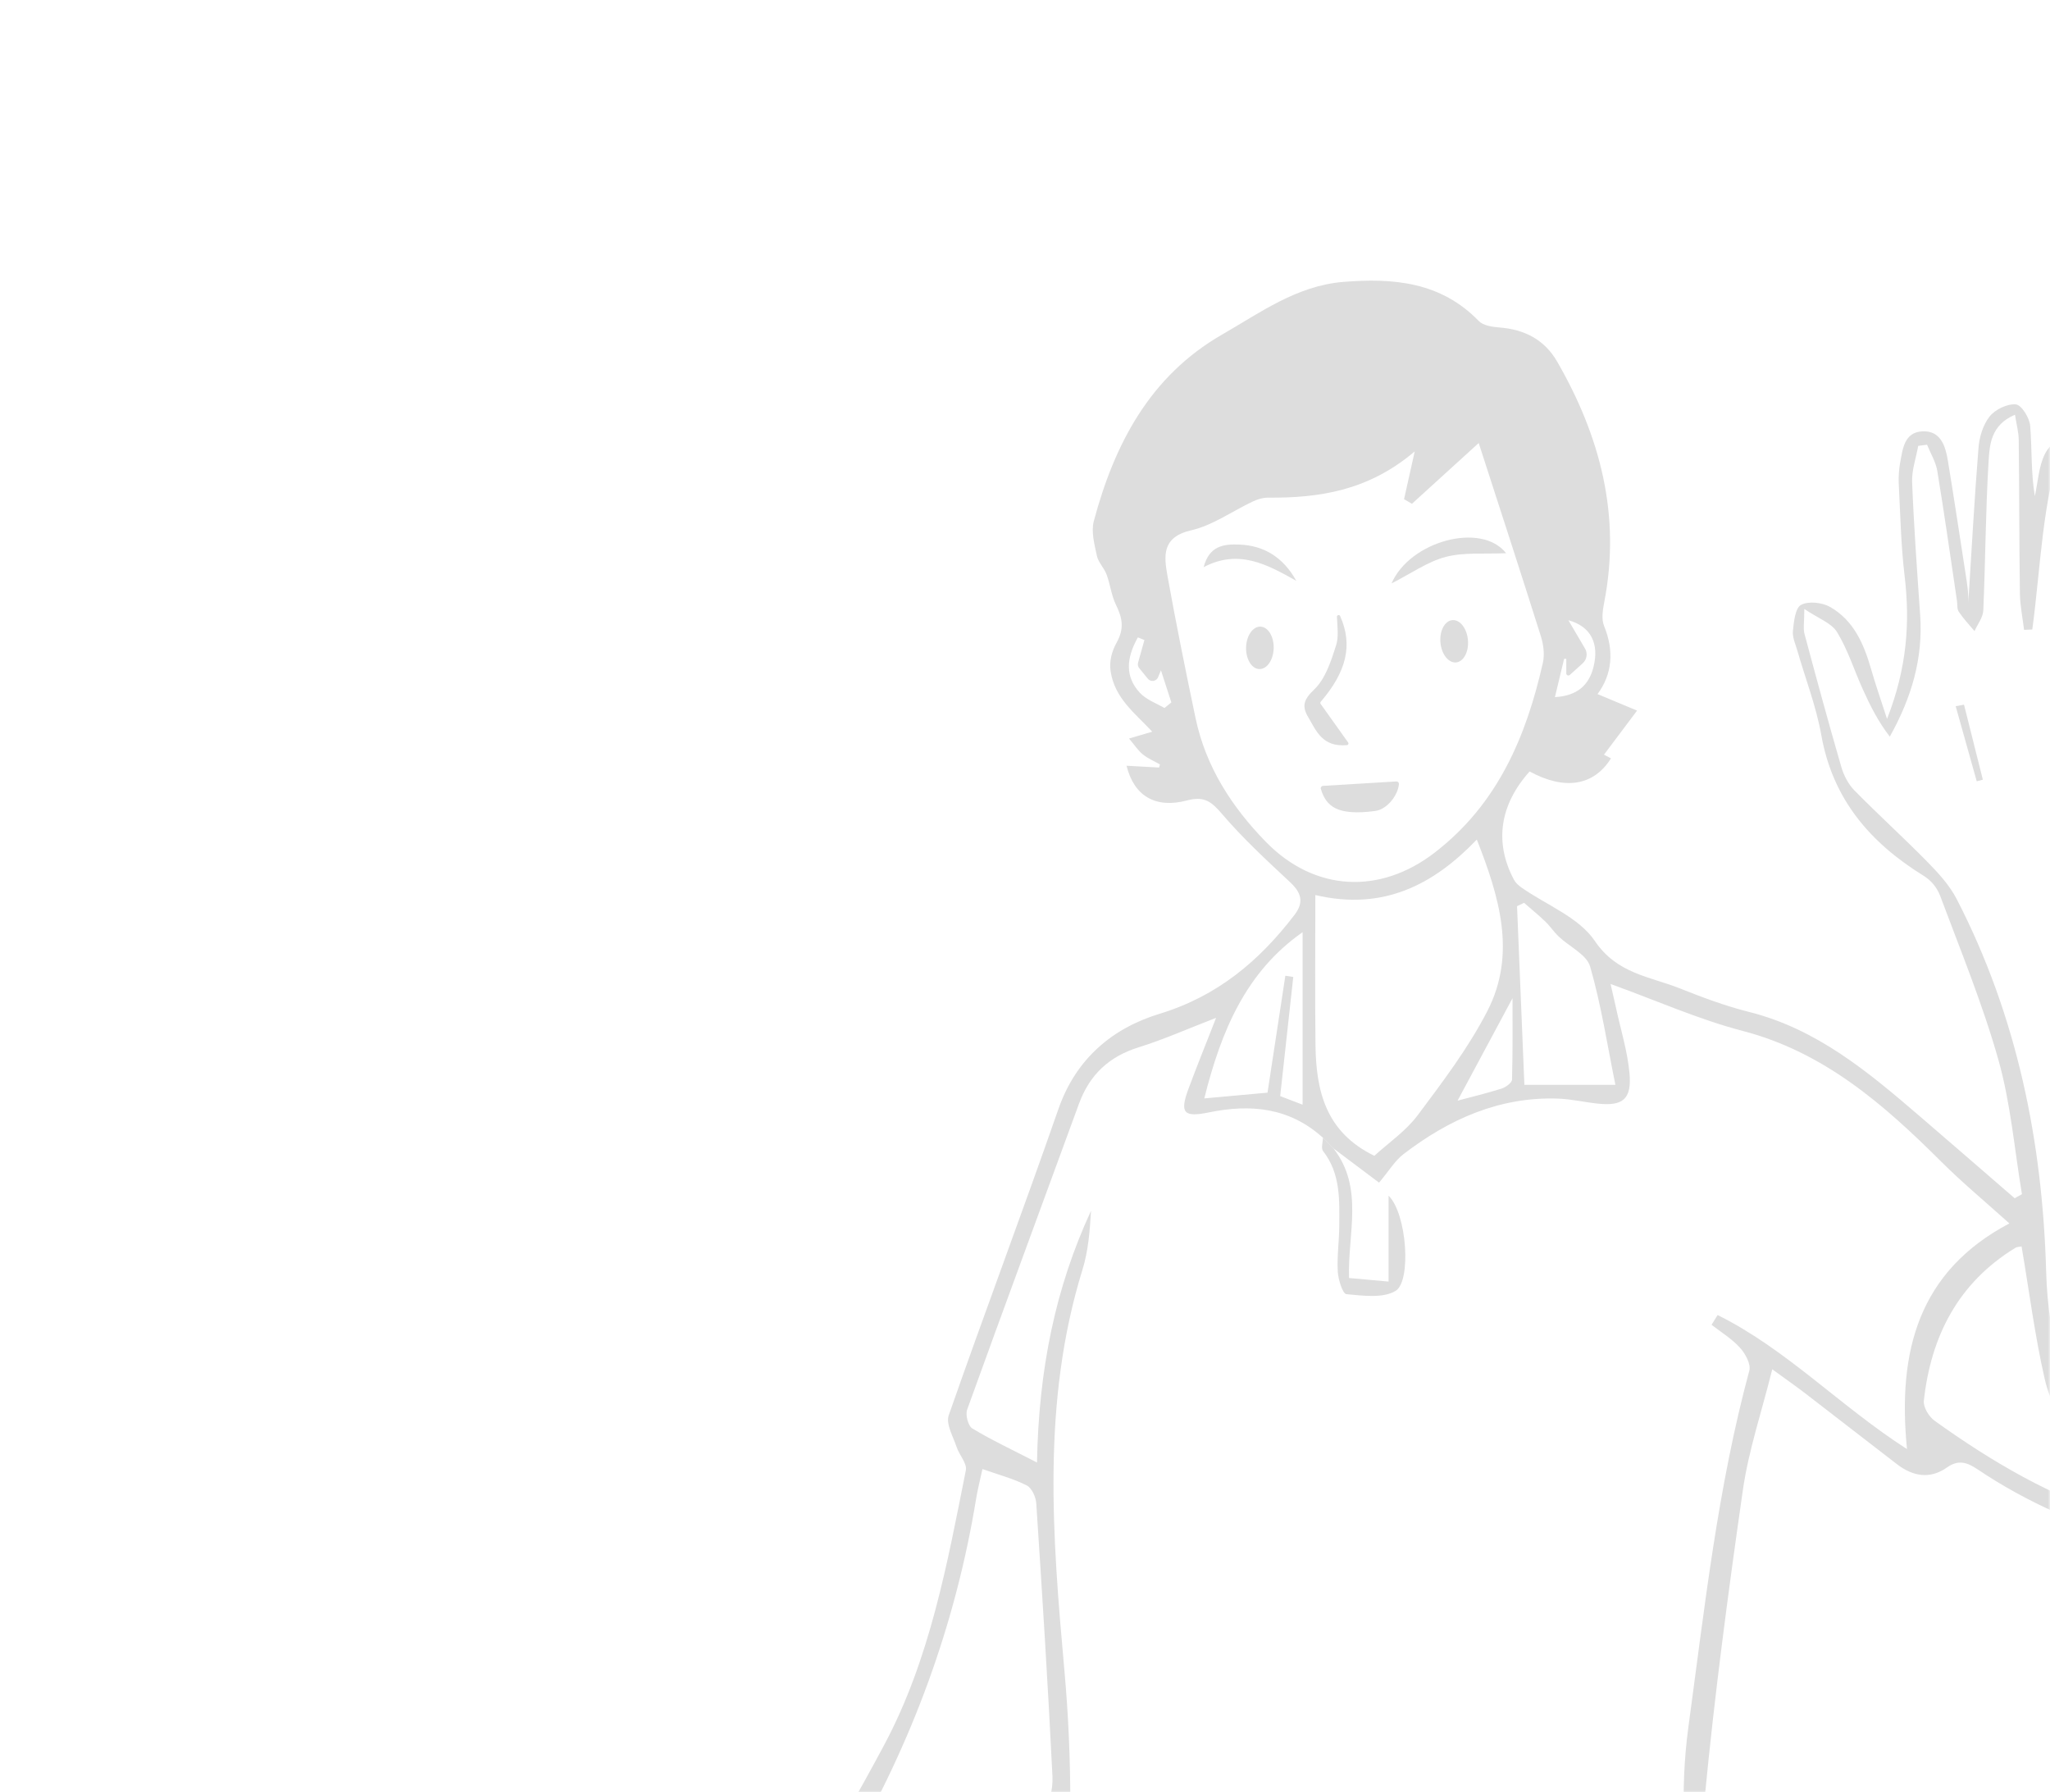 <svg width="453" height="396" viewBox="0 0 453 396" fill="none" xmlns="http://www.w3.org/2000/svg">
<mask id="mask0_2013_9192" style="mask-type:alpha" maskUnits="userSpaceOnUse" x="0" y="0" width="453" height="396">
<path d="M0 13C0 5.82 5.82 0 13 0H440C447.18 0 453 5.82 453 13V383C453 390.18 447.18 396 440 396H13C5.82 396 0 390.18 0 383V13Z" fill="#D9D9D9"/>
</mask>
<g mask="url(#mask0_2013_9192)">
<path d="M393.28 644.73C392.48 622.59 391.62 600.45 390.92 578.3C390.43 562.98 390.03 547.65 389.85 532.32C389.8 527.99 388.31 527.06 384.03 526.73C375.81 526.09 367.58 524.66 359.54 522.76C351.57 520.87 348.19 514.13 345.61 507.06C345.5 506.75 345.94 506.23 346.07 505.93C350.36 510.12 353.99 515.43 359.02 518.06C364.18 520.77 370.71 520.86 377.39 522.25C376.78 518.76 376.4 516.53 375.92 513.78C370.42 515.2 365.11 516.57 359.8 517.95L359.29 516.31C364.48 514.4 369.67 512.48 374.91 510.55C374.07 504.16 373.28 498.23 372.49 492.26L374.65 491.91C375.33 495.67 375.5 499.56 376.41 503.27C377.83 509.09 379.26 514.94 381.4 520.51C381.94 521.91 385.17 522.27 387.16 523.11C387.64 522.8 388.12 522.48 388.6 522.17C386.38 509.89 384.16 497.61 382.03 485.84C333.69 512.23 284.98 517.52 233.76 492.7C232.82 500.91 231.88 509.01 230.95 517.12L232.71 517.6C235.22 511.91 237.72 506.22 240.23 500.53C240.53 500.55 240.83 500.57 241.13 500.59C240.82 502.89 240.88 505.32 240.13 507.47C238.87 511.07 237.55 514.8 235.43 517.9C231.48 523.67 230.36 529.84 230.23 536.7C229.71 564.29 232.67 591.55 237.09 618.7C238.5 627.39 240.06 636.06 241.55 644.74H236.56C232.99 617.01 228.57 589.35 226.11 561.52C224.17 539.61 225.77 517.57 229.83 495.82C230.21 493.8 228.89 491.48 228.4 489.28C227.98 487.4 227.16 485.48 227.29 483.64C228.76 462.21 230.39 440.79 231.96 419.36C232.19 416.26 232.38 413.16 232.64 409.4C231.68 410.18 231.18 410.38 231.01 410.74C223.17 426.99 211.3 440.33 199.87 453.98C193.33 461.8 187.3 469.78 184.41 479.9C183.02 484.78 180.46 489.48 177.62 493.72C176 496.15 172.64 497.36 170.28 499.36C168.93 500.51 167.39 502.05 167.1 503.63C166.91 504.69 168.56 506.38 169.75 507.34C171.49 508.75 172.9 510.5 176.01 509.68C178.12 509.12 180.08 515.69 178.43 518.08C177.7 519.13 176.62 520.33 175.48 520.64C167.54 522.81 159.55 526.25 151.56 526.31C145.99 526.35 140.15 527.13 134.47 526.08C128.35 524.95 123.78 519.72 123.21 513.52C121.99 500.22 125.78 489.25 136.2 480.69C147.08 471.75 153.98 460.02 160.49 447.67C171.59 426.63 184.25 406.42 195.44 385.42C205.49 366.56 209.3 345.58 213.43 324.83C213.73 323.33 211.97 321.47 211.39 319.71C210.63 317.4 208.98 314.62 209.64 312.72C217.54 290.1 226 267.67 233.88 245.04C237.75 233.91 245.82 227.16 256.23 223.99C269 220.1 278.26 212.33 286.07 202.11C288.23 199.29 287.53 197.19 285.04 194.87C279.84 190.02 274.59 185.17 269.99 179.78C267.66 177.05 266.05 175.85 262.3 176.85C255.27 178.71 250.57 175.81 248.94 169.18C251.4 169.32 253.76 169.45 256.12 169.58L256.33 168.89C255.06 168.17 253.67 167.6 252.55 166.69C251.45 165.79 250.65 164.53 249.49 163.17L254.62 161.66C250.79 157.55 246.32 154.29 245.42 148.3C245.09 146.12 245.67 143.92 246.74 141.99C248.53 138.78 247.98 136.45 246.58 133.58C245.58 131.52 245.34 129.11 244.53 126.94C243.99 125.48 242.69 124.25 242.38 122.78C241.85 120.27 241.08 117.46 241.71 115.12C246.27 98.07 254.13 83.07 270.05 73.92C278.49 69.07 286.54 63.14 296.78 62.29C307.88 61.38 318.37 62.26 326.77 70.92C327.75 71.93 329.74 72.23 331.3 72.35C336.83 72.77 341.27 75.01 344.08 79.87C353.61 96.38 358.22 113.88 354.5 133.03C354.17 134.74 353.84 136.79 354.46 138.29C356.75 143.89 356.23 149 353.02 153.35L361.75 157C359.33 160.22 356.91 163.44 354.44 166.74C354.43 166.74 355.21 167.14 355.99 167.55C352.16 173.64 345.79 174.66 338 170.45C331.38 177.85 330.17 186.15 334.56 194.39C334.92 195.07 335.58 195.65 336.22 196.1C341.73 199.96 348.88 202.67 352.4 207.87C357.33 215.17 364.56 215.73 371.25 218.39C376.23 220.38 381.27 222.26 386.48 223.57C401.55 227.35 412.92 236.91 424.21 246.61C431.22 252.63 438.2 258.69 445.19 264.74L446.8 263.84C445.14 253.94 444.32 243.8 441.61 234.2C438.14 221.89 433.23 209.98 428.74 197.96C428.05 196.11 426.76 194.54 425.08 193.5C413.29 186.21 404.99 176.62 402.47 162.44C401.34 156.08 398.95 149.95 397.16 143.72C396.75 142.29 396.04 140.78 396.19 139.38C396.4 137.35 396.7 134.35 397.98 133.65C399.6 132.76 402.64 133.1 404.39 134.09C409.61 137.05 411.88 142.28 413.47 147.85C414.4 151.12 415.54 154.33 416.99 158.84C421.4 147.59 422.1 137.57 420.87 127.22C420.06 120.42 419.92 113.53 419.57 106.68C419.51 105.47 419.64 103.51 419.87 102.32C420.45 99.21 420.77 95.46 424.86 95.3C428.86 95.14 429.91 98.57 430.44 101.81C431.79 110.02 433.02 118.25 434.3 126.48C434.66 128.77 435.04 131.05 434.94 133.24C435.67 121.8 436.28 110.35 437.2 98.92C437.39 96.52 438.22 93.8 439.68 91.99C440.92 90.45 443.59 89.16 445.47 89.35C446.72 89.48 448.48 92.34 448.62 94.09C449.04 99.21 448.77 104.38 449.65 109.62C450.35 106.45 450.49 102.98 451.93 100.19C453.12 97.88 455.85 96.36 457.89 94.49C459.16 96.59 461.48 98.66 461.53 100.78C461.76 110.08 461.33 119.4 461.14 128.71C461.13 129.36 461.14 130.02 461.75 130.8C462.51 127.3 463.18 123.78 464.07 120.32C464.56 118.41 465.11 116.35 466.24 114.82C467.09 113.68 469.04 112.58 470.29 112.78C471.49 112.97 472.86 114.7 473.35 116.05C474.01 117.87 474.23 120.01 474.04 121.95C472.21 140.64 470.31 159.32 468.25 177.98C467.96 180.57 467.22 183.41 465.77 185.5C462.22 190.61 463.41 195.33 465.4 200.56C473.97 223.14 483.16 245.38 495.55 266.25C501.04 275.51 505.88 285.38 509.37 295.55C514.33 310.01 513.08 325.19 510.6 340.02C509.26 348 502.77 350.86 493.89 348.17C486.74 346.01 479.84 343.02 472.68 340.91C459.99 337.17 447.98 332.02 436.99 324.63C434.7 323.09 432.76 322.43 430.25 324.21C426.48 326.88 422.69 326.19 419.19 323.5C412.46 318.34 405.77 313.11 399.04 307.94C396.96 306.34 394.8 304.84 391.63 302.53C389.27 311.98 386.38 320.49 385.13 329.23C381.89 351.79 378.89 374.4 376.71 397.08C374.89 416.02 380.76 433.98 385.91 451.92C387.79 458.47 389.64 465.03 391.57 471.57C392.54 474.84 391.55 477.24 389.11 479.57C387.89 480.74 386.66 483.05 386.98 484.5C396.1 525.17 394.97 566.6 396.43 607.84C396.87 620.15 397.67 632.44 398.3 644.74H393.31L393.28 644.73ZM294.7 253.79L292.31 251.35C284.98 244.71 276.39 243.87 267.15 245.77C261.55 246.92 260.66 245.89 262.61 240.6C264.47 235.56 266.5 230.59 268.73 224.88C262.4 227.32 257.1 229.69 251.59 231.4C245.02 233.45 240.75 237.49 238.41 243.91C230.19 266.42 221.85 288.89 213.72 311.43C213.3 312.58 213.92 315.03 214.84 315.59C219.1 318.16 223.63 320.28 229.15 323.12C229.53 302.61 233.18 284.58 241.09 267.51C240.83 271.92 240.49 276.37 239.2 280.52C230.14 309.76 232.56 339.51 235.22 369.23C236.98 388.88 236.91 408.45 235.22 428.09C233.73 445.5 232.85 462.96 231.59 480.4C231.36 483.61 232.24 485.97 235.19 487.32C244.97 491.8 254.43 497.39 264.63 500.45C285.88 506.81 307.43 506.04 329.18 501.35C346.23 497.67 362.8 493.97 376.79 482.52C386.57 474.52 386.89 474.96 383.62 462.62C376.59 436.06 369.27 409.7 373.1 381.51C376.69 355.1 379.57 328.64 386.56 302.82C386.95 301.39 385.66 299.04 384.47 297.74C382.68 295.78 380.34 294.34 378.21 292.7L379.55 290.54C394.77 298.08 406.68 310.73 421.4 320.16C419.25 298.47 423.99 280.89 444.02 270.3C438.83 265.62 433.7 261.37 429 256.69C416.3 244.03 403.1 232.46 385.03 227.75C375.35 225.23 366.09 221.08 355.9 217.4C356.42 219.7 356.75 221.1 357.06 222.51C358.11 227.38 359.63 232.21 360.08 237.14C360.59 242.87 358.61 244.42 353.06 243.83C350.09 243.52 347.15 242.81 344.18 242.72C331.27 242.31 320.19 247.3 310.18 254.96C308.23 256.45 306.89 258.74 304.74 261.29C302.09 259.3 298.4 256.53 294.72 253.77L294.7 253.79ZM449.13 139.08C448.51 139.11 447.89 139.13 447.27 139.16C446.95 136.49 446.39 133.83 446.35 131.16C446.19 119.83 446.22 108.49 446.09 97.16C446.07 95.5 445.61 93.84 445.26 91.63C439.91 93.89 439.65 98.27 439.43 101.96C438.76 112.92 438.74 123.91 438.26 134.88C438.19 136.42 437 137.91 436.32 139.43C435.14 138.02 433.86 136.68 432.84 135.16C432.42 134.54 432.56 133.54 432.44 132.72C431.02 123.17 429.67 113.6 428.1 104.07C427.77 102.06 426.61 100.18 425.83 98.25L423.88 98.51C423.4 101.18 422.43 103.87 422.53 106.51C422.92 116.32 423.63 126.11 424.31 135.9C424.97 145.38 422.45 154.07 417.6 162.75C415 159.39 413.24 155.85 411.61 152.24C409.71 148.04 408.32 143.54 405.94 139.65C404.7 137.63 401.8 136.64 398.71 134.54C398.71 137.52 398.43 138.87 398.75 140.06C401.38 149.86 404.04 159.65 406.87 169.39C407.41 171.26 408.4 173.22 409.74 174.59C415.05 180 420.68 185.09 425.99 190.5C428.39 192.95 430.81 195.61 432.37 198.62C445.7 224.41 451.34 252.19 452.15 280.95C452.58 296.22 456.41 309.8 466.43 321.47C467.86 323.13 468.91 325.12 470.14 326.95L468.84 327.87C461.75 321.22 454.12 314.77 451.82 304.62C449.63 295 448.39 285.17 446.72 275.39C446.29 275.48 445.74 275.45 445.34 275.7C432.72 283.43 426.69 295.19 425.12 309.49C424.97 310.88 426.24 312.99 427.48 313.88C440.1 322.94 453.38 330.74 468.34 335.39C476.1 337.81 483.66 340.9 491.43 343.28C494.85 344.33 498.6 344.87 502.15 344.66C503.84 344.56 506.55 342.37 506.83 340.77C509.58 325.41 511.05 309.91 504.77 295.04C500.69 285.4 496.16 275.87 490.92 266.82C480.2 248.3 471.77 228.83 464.24 208.85C460.57 199.12 458.17 189.95 464.18 180.42C464.77 179.48 464.98 178.22 465.12 177.08C467.07 161.92 469.15 146.78 470.8 131.59C471.38 126.28 470.91 120.87 470.89 115.5L468.95 114.94C463.33 124.49 465.54 136.72 459 146.23C457.77 143.19 457.02 140.19 457.2 137.23C457.79 127.25 458.85 117.31 459.42 107.33C459.6 104.13 458.83 100.88 458.49 97.65L455.76 97.57C451.24 110.91 450.97 125.15 449.09 139.04L449.13 139.08ZM217.1 324.57C216.53 327.18 216.03 329.1 215.71 331.06C211.15 359 201.51 385.06 187.3 409.51C178.93 423.9 171.03 438.56 162.57 452.9C158.53 459.75 153.7 466.12 149.23 472.71C148.68 473.53 147.95 474.27 147.58 475.16C144.62 482.33 141.43 489.42 138.93 496.75C137.35 501.39 136.74 506.37 135.97 511.25C135.81 512.25 136.66 514.13 137.44 514.37C138.44 514.69 140.49 514.13 140.93 513.32C142.55 510.33 144.65 507.15 144.86 503.92C145.68 491.06 157.3 487.38 164.44 479.74C164.35 482.19 163.64 484.34 162.27 485.9C159.64 488.89 156.77 491.72 153.73 494.3C150.26 497.24 148.84 500.78 149.05 504.43C151.67 506.04 153.76 507.32 155.98 508.69C159.31 506.36 164.69 505.2 163.89 498.83C163.81 498.17 164.88 496.94 165.66 496.65C176.5 492.73 179.37 483.14 182.81 473.59C184.75 468.21 187.47 462.76 191.11 458.42C206.03 440.65 220.31 422.48 230.45 401.45C231.76 398.74 232.71 395.46 232.57 392.51C231.59 372.38 230.31 352.26 228.99 332.14C228.9 330.74 228 328.76 226.89 328.19C223.98 326.71 220.75 325.86 217.1 324.57ZM312.02 111.31L310.26 110.29C310.94 107.25 311.62 104.21 312.62 99.73C302.41 108.42 291.55 110.04 280.18 109.95C279.08 109.95 277.89 110.3 276.88 110.78C272.31 112.93 268 116.07 263.21 117.17C256.65 118.68 257.21 122.9 258 127.32C259.88 137.79 262 148.21 264.18 158.62C266.44 169.39 272.19 178.28 279.75 186.02C290.49 197.01 304.92 197.7 317.01 188.39C330.89 177.71 337.24 162.83 340.94 146.42C341.36 144.57 341.06 142.37 340.48 140.52C335.97 126.22 331.31 111.97 326.76 97.88C321.71 102.47 316.85 106.9 311.99 111.32L312.02 111.31ZM303.7 255.36C306.81 252.51 310.66 249.9 313.29 246.38C318.82 238.99 324.48 231.53 328.68 223.36C335.16 210.76 331.3 198.08 326.34 185.49C316.85 195.4 305.72 201.3 290.66 197.75C290.66 209.26 290.56 220.04 290.69 230.81C290.81 240.89 292.87 250.11 303.7 255.36ZM356.96 239.67C355.16 230.83 353.83 222.03 351.38 213.55C350.62 210.9 346.81 209.17 344.46 206.94C343.38 205.92 342.55 204.64 341.48 203.61C339.98 202.16 338.35 200.85 336.78 199.47L335.23 200.21C335.76 213.18 336.3 226.16 336.85 239.68H356.95L356.96 239.67ZM266.12 242.68C270.95 242.24 275.65 241.82 280.09 241.41C281.44 232.55 282.74 224.07 284.03 215.58C284.61 215.67 285.2 215.76 285.78 215.85C284.82 224.56 283.87 233.27 282.89 242.17C284.64 242.84 286.29 243.48 287.84 244.07V205.96C275.41 214.65 269.86 227.66 266.12 242.68ZM142.44 518.41C133.37 519.89 130.58 517.46 132.05 508.33C132.87 503.21 134.75 498.2 136.67 493.34C138.29 489.25 140.65 485.47 143 480.94C130.36 489.65 125.37 501 127.06 515.43C127.61 520.07 130.81 521.1 134.57 522.01C138.29 522.91 141.05 522.46 142.44 518.42V518.41ZM322.08 243.18C324.82 242.45 328.34 241.6 331.79 240.52C332.72 240.23 334.1 239.23 334.12 238.52C334.3 231.99 334.23 225.46 334.23 220.54C330.53 227.44 326.21 235.49 322.09 243.17L322.08 243.18ZM145.6 521.39C151.16 525.23 153.34 522.33 159.6 516.33C161.42 514.59 164.29 512.31 161.39 508.83C156.04 513.09 150.89 517.18 145.6 521.39ZM346.88 149.12C346.58 149.39 346.11 149.18 346.11 148.78V145.56C345.95 145.56 345.79 145.56 345.63 145.57C344.99 148.23 344.35 150.89 343.6 154.02C348.47 153.74 351.1 151.44 352.12 147.38C353.38 142.36 351.72 138.45 346.57 137.03C347.83 139.16 349.08 141.3 350.25 143.29C350.88 144.35 350.66 145.71 349.75 146.54L346.88 149.13V149.12ZM252.88 141.4L251.44 140.82C248.79 145.55 248.67 149.56 251.84 153.02C253.24 154.55 255.43 155.35 257.33 156.42L258.84 155.19C258.16 153.09 257.48 150.98 256.54 148.09L255.92 149.61C255.54 150.55 254.28 150.74 253.64 149.95L251.74 147.62C251.46 147.28 251.37 146.82 251.49 146.4C251.99 144.6 252.44 143 252.89 141.4H252.88ZM167.74 517.9C168.23 518.38 168.71 518.87 169.2 519.35C172.11 518.26 175.77 517.89 175.51 513.68L173.29 512.83C171.44 514.52 169.59 516.21 167.74 517.9Z" fill="#DDDDDD"/>
<path d="M294.71 253.79C301.44 262.49 297.79 272.58 298.1 282.36C300.86 282.61 303.29 282.83 306.84 283.15V264.17C310.92 268.18 311.9 283.08 308.4 285.2C305.59 286.9 301.16 286.26 297.52 285.93C296.71 285.86 295.72 282.75 295.62 280.99C295.42 277.68 295.91 274.34 295.94 271.02C295.98 265.21 296.29 259.33 292.36 254.31C291.88 253.7 292.32 252.36 292.34 251.36C293.14 252.17 293.94 252.99 294.73 253.8L294.71 253.79Z" fill="#DDDDDD"/>
<path d="M434 155.69C435.39 161.21 436.77 166.73 438.16 172.26C437.71 172.38 437.26 172.5 436.81 172.62C435.26 167.09 433.71 161.56 432.16 156.03C432.77 155.92 433.39 155.81 434 155.69Z" fill="#DDDDDD"/>
<path d="M296.14 136.12C299 142.52 297.54 148.42 291.84 155.06C291.73 155.19 291.72 155.37 291.82 155.51C293.66 158.08 295.54 160.73 297.91 164.05C298.07 164.28 297.93 164.61 297.65 164.63C292.16 165.1 290.87 161.45 289.11 158.5C287.63 156.02 288.05 154.58 290.41 152.33C292.89 149.96 294.15 146.03 295.25 142.56C295.82 140.77 295.55 138.71 295.43 136.28C295.41 135.88 295.98 135.74 296.14 136.11V136.12Z" fill="#DDDDDD"/>
<path d="M307.49 128.91C311.52 119.57 327.32 115.23 332.81 122.22C328.03 122.45 323.55 121.98 319.47 123.04C315.48 124.08 311.89 126.67 307.49 128.9V128.91Z" fill="#DDDDDD"/>
<path d="M265.98 125.3C267.22 120.54 270.48 120.19 273.81 120.31C279.43 120.52 283.61 123.22 286.45 128.33C280.03 124.72 273.73 121.23 265.99 125.3H265.98Z" fill="#DDDDDD"/>
<path d="M292.33 173.63C297.75 173.3 302.51 173.01 308.57 172.65C308.89 172.63 309.15 172.9 309.13 173.21C308.95 175.64 306.56 178.82 303.87 179.18C295.55 180.27 293.04 178.22 291.87 174.28C291.78 173.97 292.02 173.65 292.34 173.63H292.33Z" fill="#DDDDDD"/>
<path d="M281.452 143.207C281.514 140.618 280.199 138.486 278.515 138.446C276.831 138.405 275.415 140.472 275.353 143.061C275.291 145.651 276.606 147.783 278.29 147.823C279.974 147.863 281.39 145.797 281.452 143.207Z" fill="#DDDDDD"/>
<path d="M321.744 146.355C323.422 146.21 324.603 144.001 324.381 141.421C324.159 138.84 322.619 136.865 320.941 137.009C319.262 137.153 318.082 139.362 318.303 141.943C318.525 144.524 320.065 146.499 321.744 146.355Z" fill="#DDDDDD"/>
</g>
</svg>
